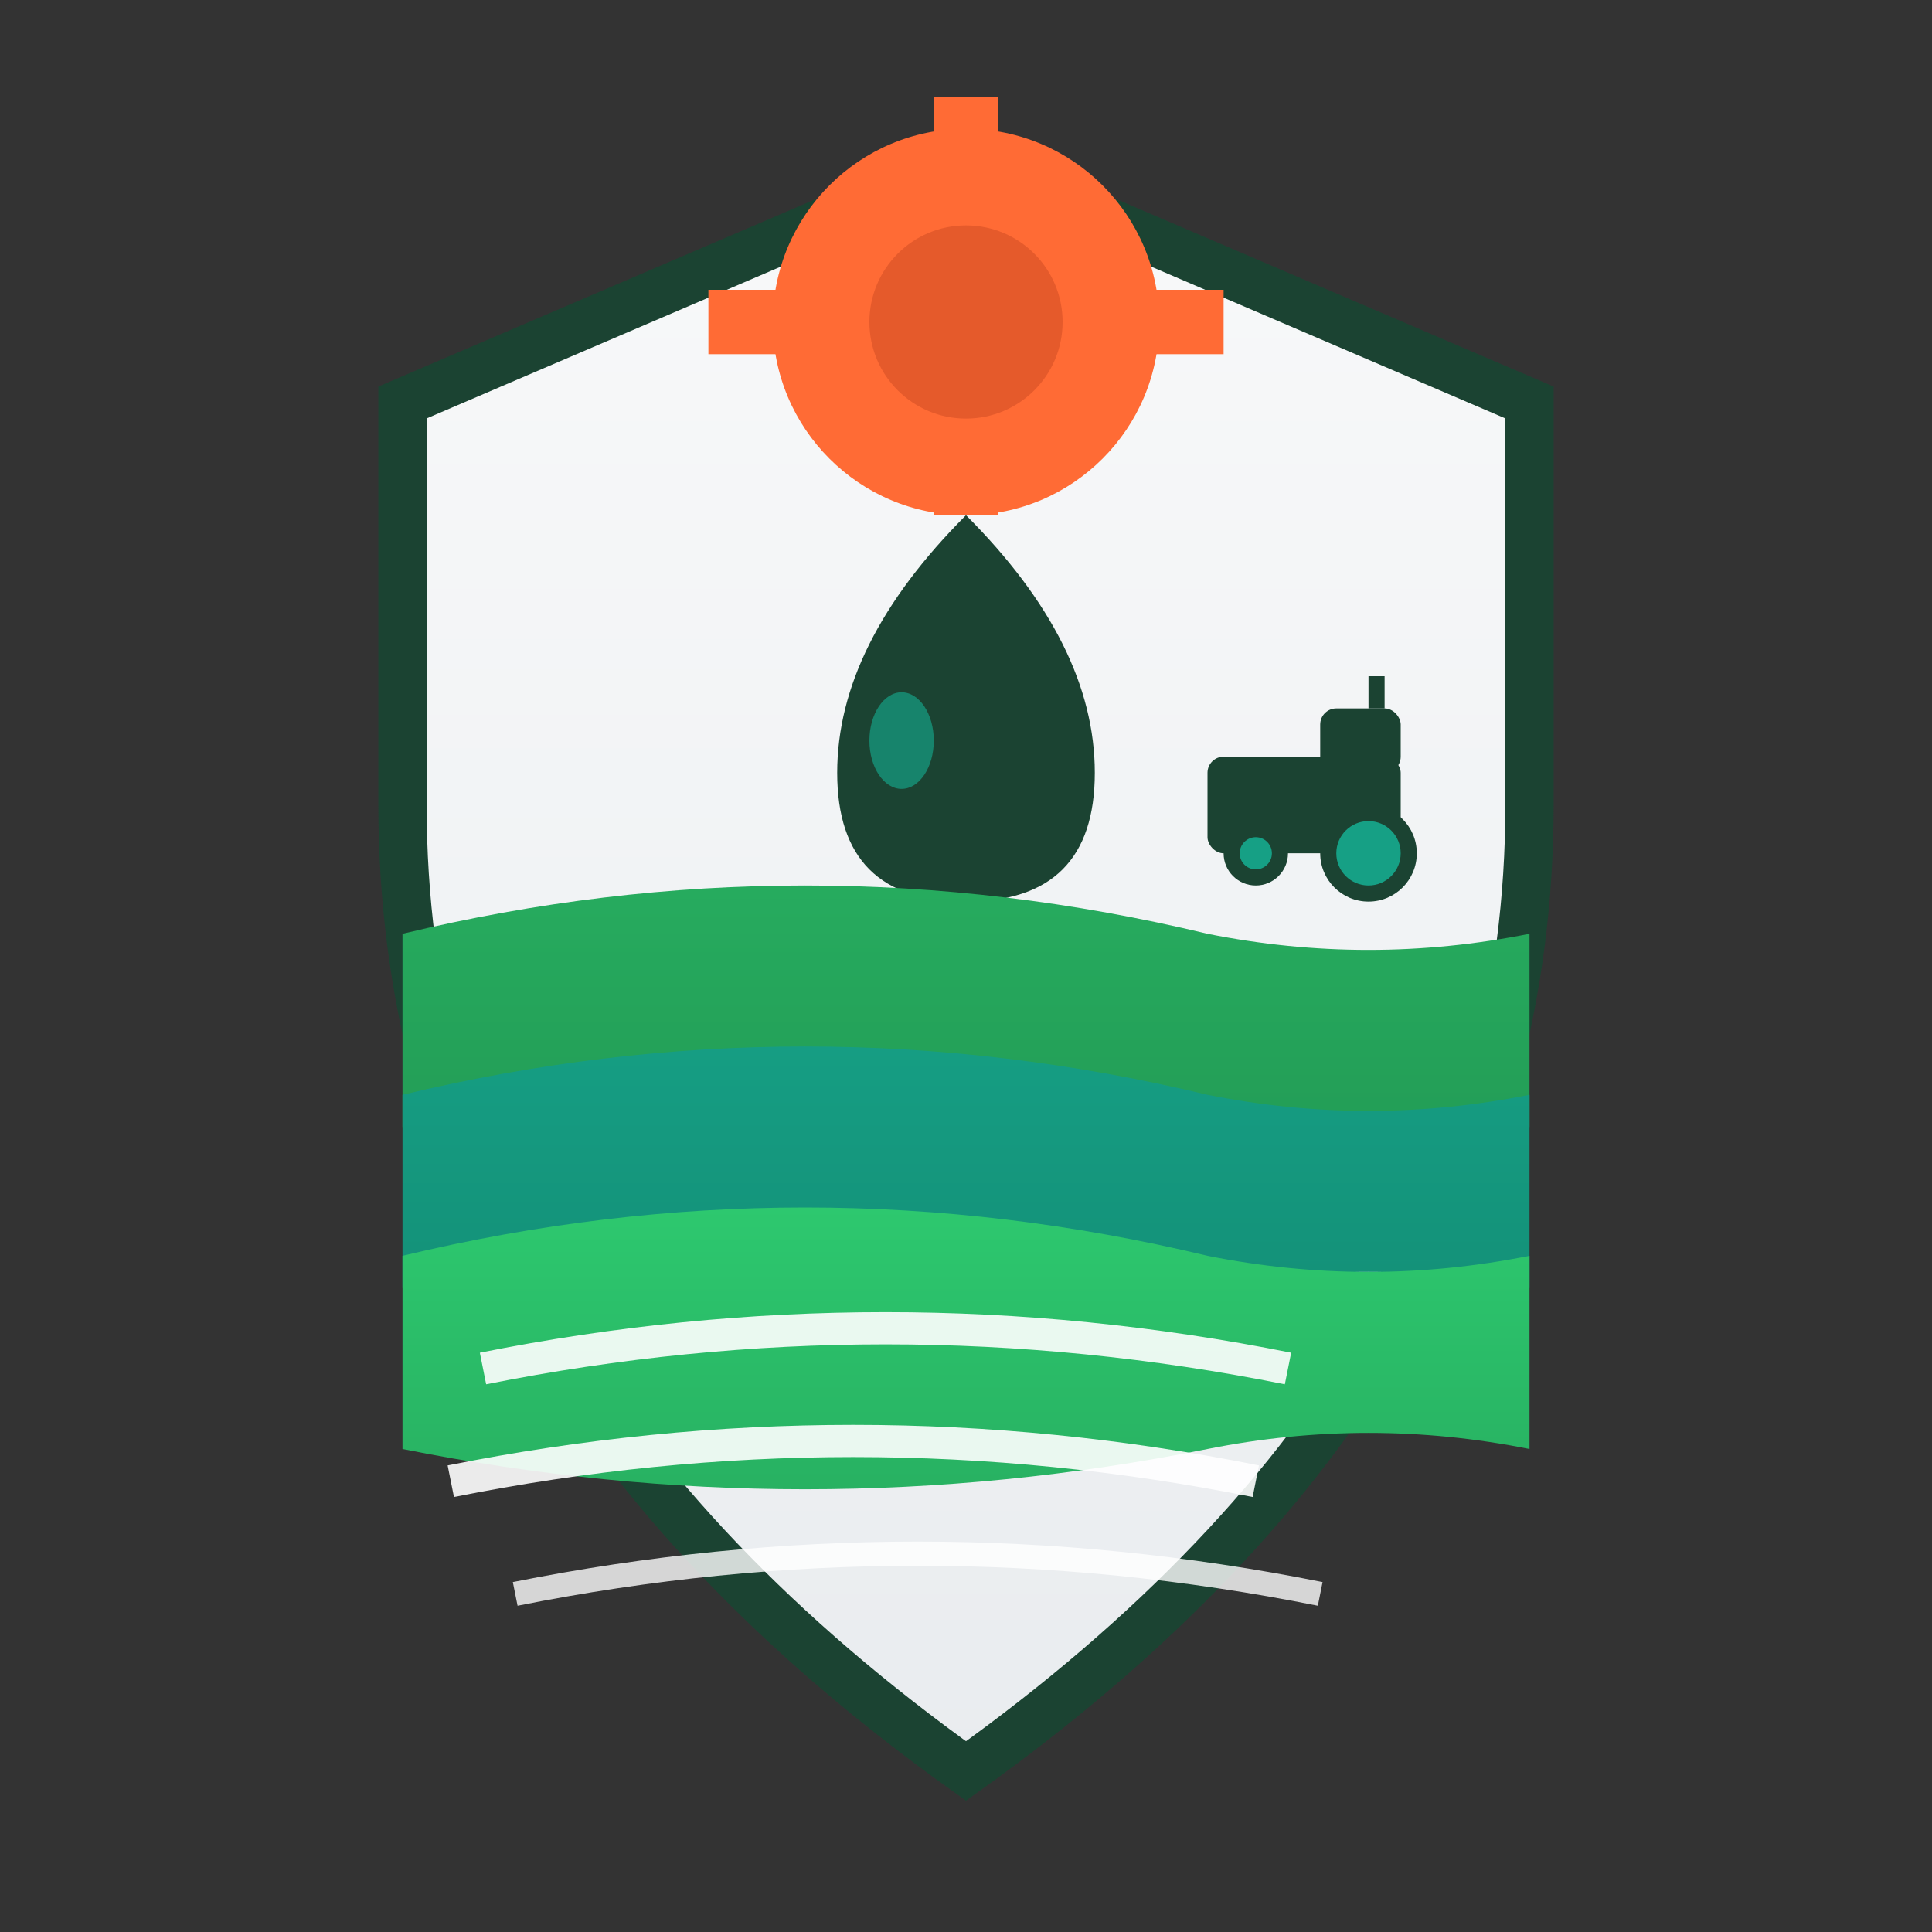 <?xml version="1.0" encoding="UTF-8"?>
<svg xmlns="http://www.w3.org/2000/svg" viewBox="0 0 120 120">
  <rect x="0" y="0" width="120" height="120" fill="#333333" stroke="none"/>
  <defs>
    <!-- Gradientes -->
    <linearGradient id="shieldGradient" x1="0%" y1="0%" x2="0%" y2="100%">
      <stop offset="0%" style="stop-color:#f8f9fa;stop-opacity:1" />
      <stop offset="100%" style="stop-color:#e9ecef;stop-opacity:1" />
    </linearGradient>
    <linearGradient id="greenGradient1" x1="0%" y1="0%" x2="0%" y2="100%">
      <stop offset="0%" style="stop-color:#27AE60;stop-opacity:1" />
      <stop offset="100%" style="stop-color:#229954;stop-opacity:1" />
    </linearGradient>
    <linearGradient id="greenGradient2" x1="0%" y1="0%" x2="0%" y2="100%">
      <stop offset="0%" style="stop-color:#16A085;stop-opacity:1" />
      <stop offset="100%" style="stop-color:#138D75;stop-opacity:1" />
    </linearGradient>
    <linearGradient id="greenGradient3" x1="0%" y1="0%" x2="0%" y2="100%">
      <stop offset="0%" style="stop-color:#2ECC71;stop-opacity:1" />
      <stop offset="100%" style="stop-color:#27AE60;stop-opacity:1" />
    </linearGradient>
  </defs>
  
  <!-- Escudo principal -->
  <path d="M60 10 L25 25 L25 50 Q25 85 60 110 Q95 85 95 50 L95 25 Z" 
        fill="url(#shieldGradient)" 
        stroke="#1B4332" 
        stroke-width="3"/>
  
  <!-- Engrenagem laranja no topo -->
  <circle cx="60" cy="20" r="12" fill="#FF6B35"/>
  <!-- Dentes da engrenagem -->
  <rect x="58" y="6" width="4" height="6" fill="#FF6B35"/>
  <rect x="70" y="18" width="6" height="4" fill="#FF6B35"/>
  <rect x="58" y="26" width="4" height="6" fill="#FF6B35"/>
  <rect x="44" y="18" width="6" height="4" fill="#FF6B35"/>
  <!-- Círculo interno da engrenagem -->
  <circle cx="60" cy="20" r="6" fill="#E55A2B"/>
  
  <!-- Gota de óleo azul escuro -->
  <path d="M60 32 Q52 40 52 48 Q52 56 60 56 Q68 56 68 48 Q68 40 60 32 Z" 
        fill="#1B4332"/>
  <!-- Brilho na gota -->
  <ellipse cx="56" cy="46" rx="2" ry="3" fill="#16A085" opacity="0.7"/>
  
  <!-- Trator pequeno -->
  <g transform="translate(75, 45)">
    <!-- Corpo principal do trator -->
    <rect x="0" y="2" width="12" height="6" rx="1" fill="#1B4332"/>
    <!-- Cabine -->
    <rect x="7" y="-1" width="5" height="4" rx="1" fill="#1B4332"/>
    <!-- Chaminé -->
    <rect x="10" y="-3" width="1" height="2" fill="#1B4332"/>
    <!-- Roda traseira -->
    <circle cx="10" cy="8" r="3" fill="#1B4332"/>
    <circle cx="10" cy="8" r="2" fill="#16A085"/>
    <!-- Roda dianteira -->
    <circle cx="3" cy="8" r="2" fill="#1B4332"/>
    <circle cx="3" cy="8" r="1" fill="#16A085"/>
  </g>
  
  <!-- Campos verdes ondulados (3 camadas) -->
  <path d="M25 58 Q50 52 75 58 Q85 60 95 58 L95 70 Q85 68 75 70 Q50 75 25 70 Z" 
        fill="url(#greenGradient1)"/>
  <path d="M25 68 Q50 62 75 68 Q85 70 95 68 L95 80 Q85 78 75 80 Q50 85 25 80 Z" 
        fill="url(#greenGradient2)"/>
  <path d="M25 78 Q50 72 75 78 Q85 80 95 78 L95 90 Q85 88 75 90 Q50 95 25 90 Z" 
        fill="url(#greenGradient3)"/>
  
  <!-- Linhas de proteção curvas -->
  <path d="M30 85 Q55 80 80 85" stroke="#ffffff" stroke-width="2" fill="none" opacity="0.9"/>
  <path d="M28 92 Q53 87 78 92" stroke="#ffffff" stroke-width="2" fill="none" opacity="0.9"/>
  <path d="M32 99 Q57 94 82 99" stroke="#ffffff" stroke-width="1.5" fill="none" opacity="0.8"/>
</svg>
